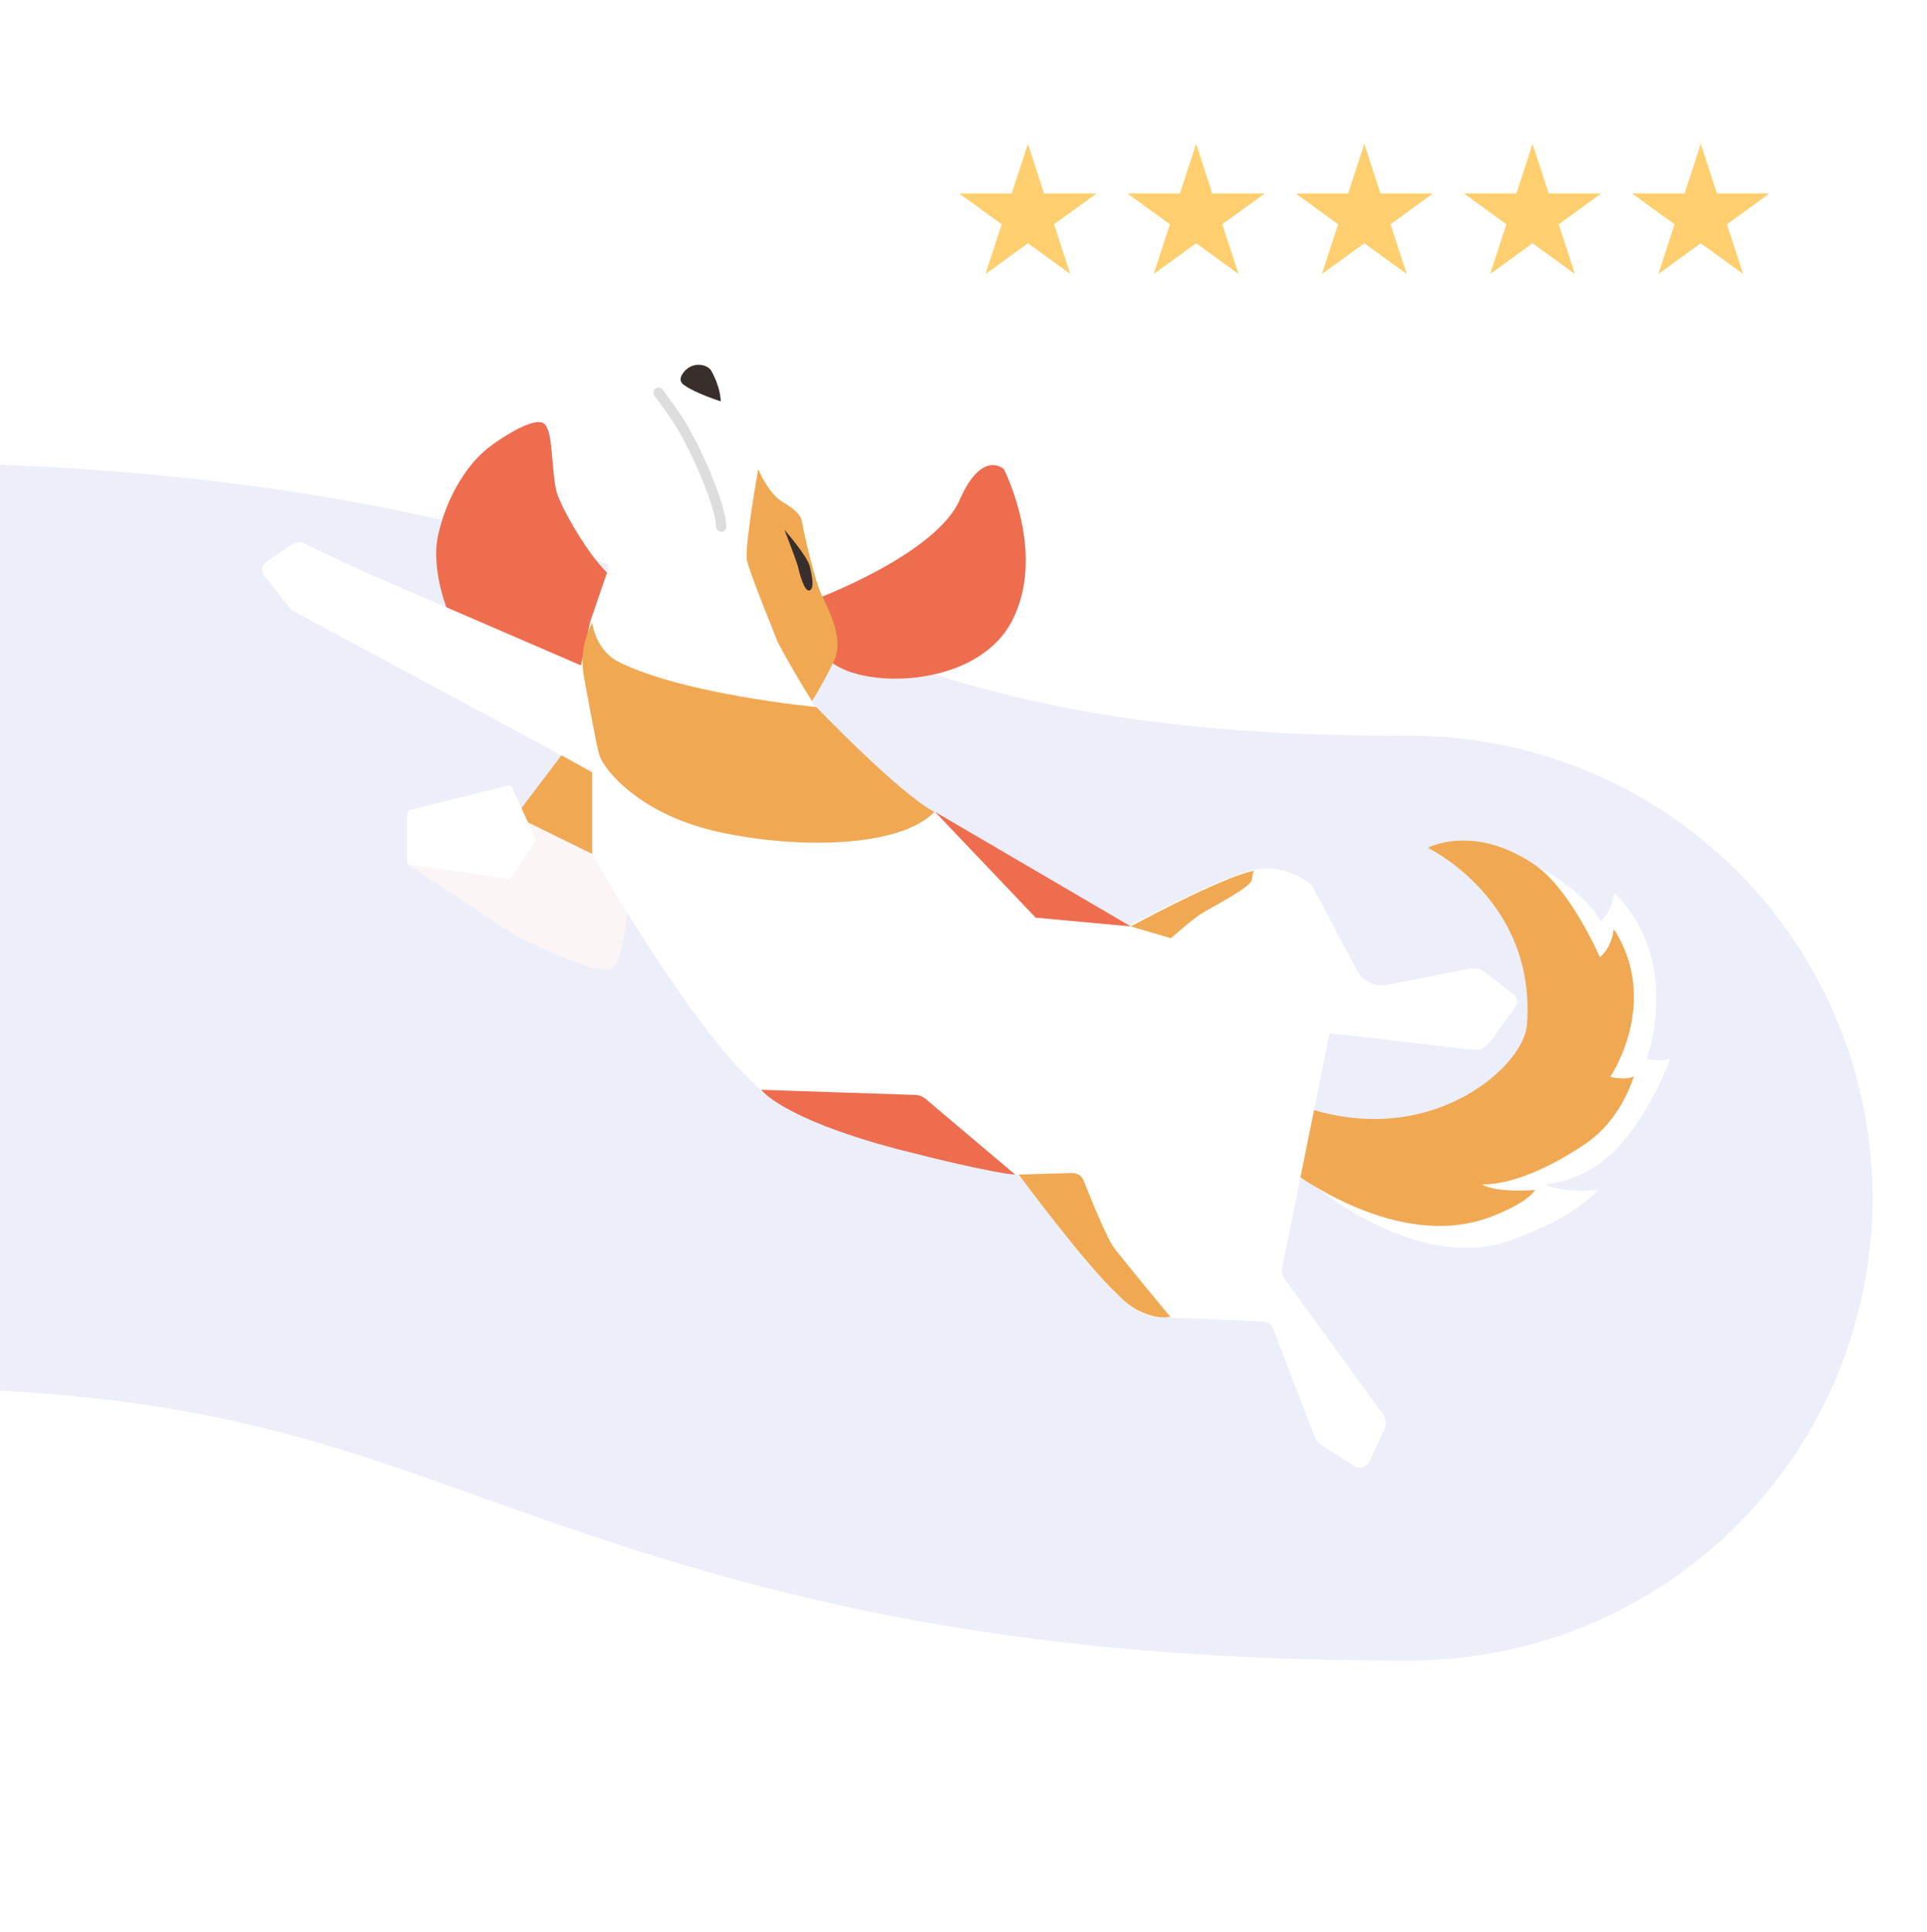 <svg width="375" height="376" viewBox="0 0 375 376" fill="none" xmlns="http://www.w3.org/2000/svg">
<g clip-path="url(#clip0_529_11562)">
<path opacity="0.1" d="M-630 182.205C-479.3 181.605 -479.1 235.905 -328.4 235.405C-177.7 234.805 -177.9 180.605 -27.2 180.005C123.5 179.405 123.7 233.705 274.4 233.205" stroke="#4552CB" stroke-width="180" stroke-miterlimit="10" stroke-linecap="round"/>
<path d="M252.849 228.418C252.849 228.418 275.149 248.918 294.849 241.118C299.649 239.218 306.149 236.618 311.049 231.618C303.049 232.218 300.649 230.518 300.649 230.518C300.649 230.518 307.049 230.218 312.649 225.418C318.949 220.118 323.449 210.418 325.049 206.018C323.349 206.818 320.449 206.118 320.449 206.118C320.449 206.118 327.549 187.018 314.149 173.818C313.649 177.718 311.449 179.318 311.449 179.318C311.449 179.318 310.149 175.818 303.149 171.018C291.249 162.918 282.349 167.718 282.349 167.718C282.349 167.718 303.549 177.818 301.649 202.218C300.949 210.618 282.249 226.818 257.649 217.918" fill="white"/>
<path d="M248.449 225.818C248.449 225.818 270.749 244.518 290.449 236.718C295.249 234.818 297.749 233.118 298.749 231.618C290.749 232.218 288.349 230.518 288.349 230.518C288.349 230.518 295.549 231.318 308.249 222.818C313.549 219.318 316.449 214.018 317.949 209.518C316.249 210.318 313.349 209.618 313.349 209.618C313.349 209.618 323.249 195.118 314.049 180.818C313.549 184.718 311.349 186.318 311.349 186.318C311.349 186.318 305.649 173.118 298.649 168.318C286.749 160.218 277.849 165.018 277.849 165.018C277.849 165.018 299.049 175.118 297.149 199.518C296.449 207.918 277.749 224.118 253.149 215.218" fill="#F1A852"/>
<path d="M99.249 160.218L110.549 145.318L118.949 152.918L117.449 169.118L99.249 160.218Z" fill="#F1A852"/>
<path d="M122.249 175.318C122.249 175.318 121.549 187.018 118.949 188.618C116.349 190.218 99.949 181.918 99.949 181.918L79.249 168.218L102.849 160.118L115.249 166.218L122.249 175.318Z" fill="#FBF5F5"/>
<path d="M87.949 120.918C87.949 120.918 83.649 111.918 85.249 104.218C86.949 96.518 90.949 90.418 94.949 87.218C97.749 85.018 104.249 80.918 105.949 82.518C107.649 84.118 107.249 91.018 108.249 95.518C108.949 98.618 115.949 110.818 119.949 112.818C123.949 114.818 113.249 132.818 113.249 132.818L87.949 120.918Z" fill="#ED6D4E"/>
<path d="M115.249 150.318V166.318C115.249 166.318 138.649 207.518 151.549 214.618C167.249 223.318 186.249 226.318 198.249 228.718C206.249 238.418 217.549 255.918 224.949 256.318C228.249 256.518 241.549 257.018 245.849 257.218C246.749 257.218 247.449 257.818 247.749 258.618L255.849 279.718C256.049 280.318 256.549 280.818 257.049 281.218L263.449 285.318C264.549 286.018 265.949 285.618 266.549 284.418L269.449 278.118C269.849 277.218 269.749 276.118 269.149 275.318L250.049 249.018C249.549 248.318 249.349 247.418 249.549 246.518L258.749 201.118L286.549 204.318C287.849 204.518 289.149 203.918 289.949 202.818L294.949 195.918C295.449 195.218 295.349 194.218 294.649 193.618L288.949 189.218C288.149 188.618 287.049 188.318 286.049 188.518L269.849 191.718C267.549 192.118 265.249 191.018 264.149 189.018L255.249 172.218C255.249 172.218 250.249 167.718 243.449 169.418C236.649 171.118 219.649 180.218 219.649 180.218C219.649 180.218 184.249 160.718 173.649 152.418C169.249 149.018 160.949 141.618 158.149 136.818C154.349 130.318 148.649 108.118 148.649 108.118L148.849 94.118L139.049 76.618C139.049 76.618 132.849 73.318 130.849 74.418C130.149 74.818 123.349 76.918 122.349 80.618C121.349 84.318 118.349 110.818 118.349 110.818L114.849 121.018L113.049 129.518L69.549 110.718L59.049 105.718C58.449 105.418 57.649 105.518 57.049 105.818L51.749 109.418C50.949 110.018 50.749 111.118 51.349 111.918L56.649 118.718L107.249 145.918L115.249 150.318Z" fill="white"/>
<path d="M99.749 170.618C100.649 169.018 103.149 165.318 104.049 164.018C104.249 163.718 104.249 163.418 104.149 163.118L99.649 153.318C99.449 153.018 99.149 152.818 98.749 152.918L79.849 157.618C79.449 157.718 79.249 158.018 79.249 158.418V168.218L98.849 171.018C99.249 171.118 99.549 170.918 99.749 170.618Z" fill="white"/>
<path d="M133.249 75.018C133.249 75.018 131.449 74.218 133.249 72.218C135.049 70.218 137.849 71.018 138.449 72.218C140.349 75.718 140.249 78.118 140.249 78.118C140.249 78.118 135.249 76.518 133.249 75.018Z" fill="#382F2D"/>
<path d="M140.349 102.518C140.349 99.118 136.449 89.318 132.549 82.718C131.349 80.718 128.149 76.418 128.149 76.418" stroke="#DDDDDD" stroke-width="2" stroke-miterlimit="10" stroke-linecap="round" stroke-linejoin="round"/>
<path d="M159.249 116.418C159.249 116.418 182.149 107.818 186.749 97.318C191.149 87.318 195.349 91.318 195.349 91.318C195.349 91.318 203.849 107.818 196.849 121.018C189.849 134.218 166.949 134.218 161.149 128.318C155.549 122.418 159.249 116.418 159.249 116.418Z" fill="#ED6D4E"/>
<path d="M147.549 91.318C147.549 91.318 144.849 106.518 145.349 109.018C145.849 111.518 150.549 122.818 151.149 124.518C151.849 126.218 157.349 135.618 158.049 136.418C159.849 133.518 161.149 131.018 162.349 128.518C164.349 124.318 161.149 118.518 159.849 115.718C158.549 113.018 156.349 103.418 156.149 101.918C155.949 100.418 155.049 99.318 152.149 97.618C149.449 95.918 147.549 91.318 147.549 91.318Z" fill="#F1A852"/>
<path d="M152.649 103.118C152.649 103.118 156.949 108.018 157.549 110.118C158.049 112.118 158.549 114.518 157.549 114.918C156.549 115.318 155.549 111.518 155.349 110.518C155.149 109.518 152.649 103.118 152.649 103.118Z" fill="#382F2D"/>
<path d="M115.049 121.618C113.549 124.518 113.049 127.918 113.549 131.218C114.549 136.718 116.049 145.018 116.649 147.018C117.649 150.018 124.749 158.718 140.249 162.018C155.649 165.318 175.249 164.918 181.849 158.018C175.149 154.618 158.849 137.618 158.849 137.618C158.849 137.618 133.149 135.218 120.349 128.818C115.849 126.518 115.249 121.218 115.249 121.218L115.049 121.618Z" fill="#F1A852"/>
<path d="M201.549 178.618L181.949 158.018L220.049 180.318L201.549 178.618Z" fill="#ED6D4E"/>
<path d="M220.049 180.318L227.849 182.618C227.849 182.618 231.849 179.118 233.349 178.118C235.949 176.418 243.549 172.718 243.649 171.118C243.749 169.518 244.249 169.418 243.849 169.518C237.349 170.918 220.049 180.318 220.049 180.318Z" fill="#F1A852"/>
<path d="M208.649 228.318C209.649 228.318 210.449 228.818 210.849 229.718C212.149 233.018 215.349 240.918 216.749 242.818C218.549 245.218 227.749 256.318 227.749 256.318C227.749 256.318 222.649 257.518 217.249 251.718C211.349 246.318 198.249 228.618 198.249 228.618L208.649 228.318Z" fill="#F1A852"/>
<path d="M148.149 212.118L178.049 213.118C178.849 213.118 179.549 213.418 180.149 213.918L197.549 228.618C197.549 228.618 193.849 228.618 174.449 223.618C151.949 217.618 148.149 212.118 148.149 212.118Z" fill="#ED6D4E"/>
<g filter="url(#filter0_d_529_11562)">
<rect x="173" y="17" width="184" height="49" rx="18" fill="white"/>
</g>
<path d="M200.029 28L203.179 37.674H213.372L205.126 43.653L208.276 53.326L200.029 47.347L191.783 53.326L194.933 43.653L186.687 37.674H196.88L200.029 28Z" fill="#FFCF6F"/>
<path d="M232.765 28L235.915 37.674H246.108L237.861 43.653L241.011 53.326L232.765 47.347L224.518 53.326L227.668 43.653L219.422 37.674H229.615L232.765 28Z" fill="#FFCF6F"/>
<path d="M265.5 28L268.65 37.674H278.843L270.596 43.653L273.746 53.326L265.5 47.347L257.254 53.326L260.404 43.653L252.157 37.674H262.35L265.5 28Z" fill="#FFCF6F"/>
<path d="M298.235 28L301.385 37.674H311.578L303.332 43.653L306.482 53.326L298.235 47.347L289.989 53.326L293.139 43.653L284.893 37.674H295.086L298.235 28Z" fill="#FFCF6F"/>
<path d="M330.971 28L334.12 37.674H344.313L336.067 43.653L339.217 53.326L330.971 47.347L322.724 53.326L325.874 43.653L317.628 37.674H327.821L330.971 28Z" fill="#FFCF6F"/>
</g>
<defs>
<filter id="filter0_d_529_11562" x="171" y="15" width="194" height="59" filterUnits="userSpaceOnUse" color-interpolation-filters="sRGB">
<feFlood flood-opacity="0" result="BackgroundImageFix"/>
<feColorMatrix in="SourceAlpha" type="matrix" values="0 0 0 0 0 0 0 0 0 0 0 0 0 0 0 0 0 0 127 0" result="hardAlpha"/>
<feOffset dx="3" dy="3"/>
<feGaussianBlur stdDeviation="2.5"/>
<feColorMatrix type="matrix" values="0 0 0 0 0.153 0 0 0 0 0.113 0 0 0 0 0.295 0 0 0 0.03 0"/>
<feBlend mode="normal" in2="BackgroundImageFix" result="effect1_dropShadow_529_11562"/>
<feBlend mode="normal" in="SourceGraphic" in2="effect1_dropShadow_529_11562" result="shape"/>
</filter>
<clipPath id="clip0_529_11562">
<rect width="375.7" height="375.7" fill="white"/>
</clipPath>
</defs>
</svg>
